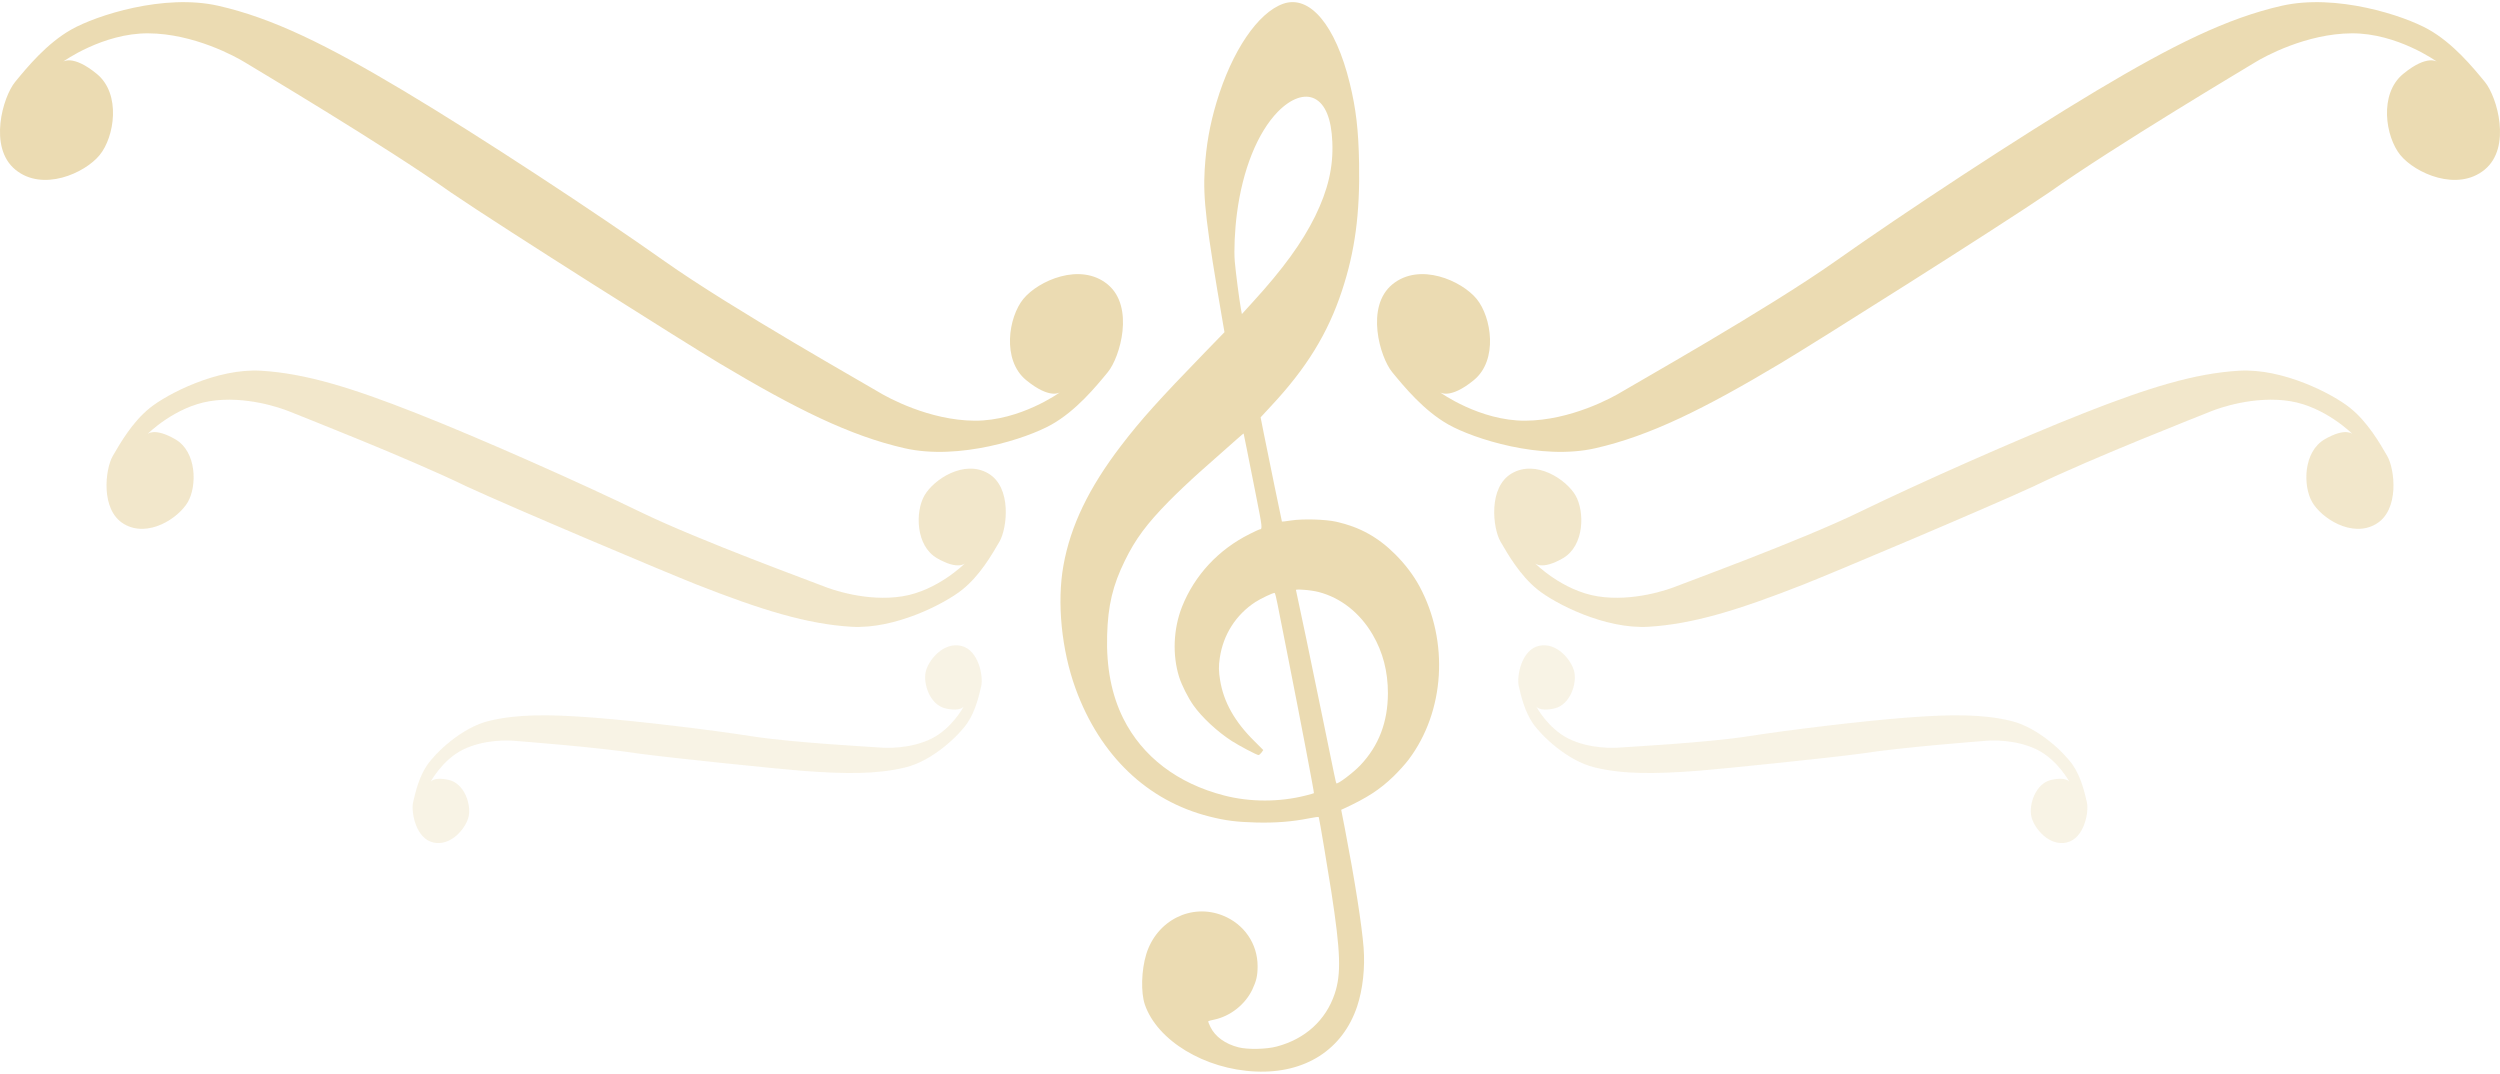 <?xml version="1.0" encoding="UTF-8" standalone="no"?>
<!-- Created with Inkscape (http://www.inkscape.org/) -->

<svg
   width="1280"
   height="550"
   viewBox="0 0 1280 550"
   version="1.1"
   id="svg1"
   xml:space="preserve"
   xmlns:xlink="http://www.w3.org/1999/xlink"
   xmlns="http://www.w3.org/2000/svg"
   xmlns:svg="http://www.w3.org/2000/svg"
   xmlns:rdf="http://www.w3.org/1999/02/22-rdf-syntax-ns#"
   xmlns:cc="http://creativecommons.org/ns#"
   xmlns:dc="http://purl.org/dc/elements/1.1/"><title
     id="title5">Emmanuel Ruiz - Logo</title><defs
     id="defs1"><color-profile
       name="sRGB"
       xlink:href="file:///usr/share/color/icc/colord/sRGB.icc"
       id="color-profile2" /></defs><g
     id="layer1"
     transform="matrix(1.369,0,0,1.369,-44.61,-409.61)"><path
       d="m 512.486,300.612 c -9.472,3.345 -19.163,17.663 -24.916,36.826 -2.563,8.597 -3.876,16.037 -4.439,25.197 -0.656,10.91 0.531,20.852 6.846,57.584 l 0.563,3.22 -7.346,7.565 c -17.225,17.757 -23.946,25.228 -31.356,34.919 -12.067,15.787 -18.882,29.949 -21.539,44.798 -2.47,13.786 -0.719,31.512 4.533,45.986 9.128,25.072 26.854,42.016 50.019,47.862 6.002,1.532 10.191,2.063 17.507,2.251 7.315,0.188 13.536,-0.313 19.82,-1.563 2.345,-0.469 3.564,-0.625 3.626,-0.406 0.281,0.875 3.439,19.82 4.689,27.854 3.47,22.54 3.751,30.762 1.25,38.202 -3.314,9.879 -11.035,16.881 -21.664,19.695 -3.876,1.032 -10.785,1.188 -14.255,0.313 -4.971,-1.25 -8.753,-3.97 -10.535,-7.597 -0.563,-1.094 -0.907,-2.095 -0.813,-2.188 0.094,-0.094 1.094,-0.375 2.251,-0.594 6.002,-1.282 11.536,-5.627 14.224,-11.254 1.501,-3.189 1.97,-5.158 1.97,-8.722 0,-8.409 -5.033,-15.756 -13.005,-18.945 -11.786,-4.721 -24.759,1.844 -28.636,14.443 -1.844,6.034 -2.063,14.318 -0.531,18.851 4.627,13.474 22.383,24.228 41.453,25.041 18.507,0.813 32.543,-8.191 37.952,-24.384 2.095,-6.315 3.001,-14.38 2.407,-21.946 -0.656,-8.441 -3.314,-25.385 -7.003,-44.517 l -1.376,-7.034 0.969,-0.438 c 8.785,-4.064 13.443,-7.096 18.569,-12.036 1.969,-1.907 4.533,-4.752 5.69,-6.315 13.536,-17.975 15.162,-44.173 4.064,-64.774 -2.251,-4.158 -5.346,-8.253 -9.066,-11.973 -6.409,-6.409 -13.286,-10.223 -22.04,-12.192 -3.97,-0.907 -12.567,-1.157 -17.006,-0.469 -1.782,0.281 -3.282,0.469 -3.345,0.406 -0.062,-0.062 -4.971,-23.946 -6.846,-33.294 l -1.125,-5.69 3.845,-4.158 c 13.317,-14.224 21.32,-27.26 26.572,-43.172 4.877,-14.756 6.753,-28.792 6.409,-47.705 -0.219,-12.442 -1.157,-20.445 -3.501,-29.98 -5.314,-21.664 -14.943,-33.137 -24.884,-29.667 z m 11.817,35.513 c 3.97,2.032 6.221,7.534 6.565,16.162 0.406,9.41 -1.594,17.913 -6.44,27.823 -4.846,9.816 -11.973,19.664 -23.259,32.012 l -4.127,4.533 -0.375,-2.032 c -0.625,-3.439 -1.938,-13.693 -2.282,-17.632 -0.344,-4.158 0,-11.848 0.813,-17.975 2.126,-16.381 7.69,-30.199 15.287,-38.014 4.908,-5.002 10.004,-6.815 13.818,-4.877 z m -25.572,130.268 c 0.563,2.751 2.126,10.692 3.501,17.632 2.532,12.724 2.563,13.13 1.438,13.161 -0.156,0 -1.813,0.782 -3.689,1.719 -11.692,5.815 -20.633,15.443 -25.322,27.229 -3.251,8.253 -3.658,18.101 -1.063,26.322 0.969,3.032 3.345,7.753 5.346,10.566 3.189,4.502 8.941,9.847 14.38,13.349 2.72,1.751 9.316,5.221 9.941,5.221 0.25,0 0.75,-0.438 1.125,-0.938 l 0.656,-0.938 -3.376,-3.376 c -7.315,-7.221 -11.442,-14.599 -12.755,-22.665 -0.563,-3.408 -0.594,-5.408 -0.125,-8.441 1.282,-8.691 6.034,-16.131 13.318,-20.883 2.001,-1.282 6.44,-3.408 7.19,-3.408 0.156,0 0.656,1.938 1.094,4.283 0.469,2.376 2.313,11.754 4.127,20.883 4.377,22.133 9.629,49.612 9.472,49.737 -0.063,0.094 -1.438,0.469 -3.064,0.875 -9.816,2.501 -20.82,2.501 -30.48,0 -17.475,-4.502 -30.605,-14.505 -37.764,-28.823 -4.377,-8.785 -6.377,-19.101 -6.034,-31.168 0.313,-11.129 2.126,-18.663 6.627,-27.823 3.939,-8.066 8.128,-13.724 16.412,-22.165 2.845,-2.907 8.034,-7.815 11.536,-10.942 14.662,-13.005 16.412,-14.537 16.475,-14.474 0.031,0.031 0.5,2.313 1.032,5.064 z m 26.979,54.208 c 8.316,2.157 15.475,7.784 20.258,15.975 3.814,6.534 5.69,13.755 5.69,21.883 -0.031,10.785 -3.376,19.601 -10.316,26.948 -2.626,2.751 -8.503,7.221 -8.972,6.753 -0.156,-0.156 -0.688,-2.72 -4.971,-23.696 -3.595,-17.632 -9.816,-47.455 -10.066,-48.268 -0.188,-0.563 -0.063,-0.594 2.876,-0.406 1.719,0.094 4.189,0.469 5.502,0.813 z"
       id="path1"
       style="fill:#ebdbb2;stroke:none;stroke-width:0.031" /></g><g
     id="layer2"
     style="fill:#ebdbb2;fill-opacity:1"
     transform="matrix(1.369,0,0,1.369,-44.61,-354.79)"><path
       id="path1873"
       style="fill:#ebdbb2;fill-opacity:1;fill-rule:evenodd;stroke:none;stroke-width:1.1px;stroke-linecap:butt;stroke-linejoin:miter;stroke-opacity:1"
       d="m 201.474,331.31 c -25.198,-17.835 -73.69,-46.606 -77.227,-48.797 -3.537,-2.191 -19.231,-10.804 -36.235,-10.887 -17.003,-0.084 -31.779,10.553 -31.779,10.553 -0.174,0.213 3.428,-2.877 12.567,4.623 9.139,7.5 6.619,23.571 1.038,30.372 -5.581,6.801 -21.299,13.818 -31.501,5.446 -10.201,-8.372 -4.64,-27.282 -0.105,-32.808 4.535,-5.526 11.86,-14.452 21.115,-19.661 9.254,-5.209 34.521,-13.46 54.902,-8.826 20.382,4.635 40.61,14.656 69.253,31.761 28.642,17.105 72.396,45.9 97.594,63.734 25.198,17.834 76.282,46.599 79.818,48.79 3.537,2.191 19.231,10.804 36.235,10.887 17.003,0.084 31.779,-10.553 31.779,-10.553 0.174,-0.213 -3.428,2.877 -12.567,-4.623 -9.139,-7.5 -6.619,-23.571 -1.038,-30.372 5.581,-6.801 21.299,-13.818 31.501,-5.446 10.201,8.372 4.64,27.282 0.105,32.808 -4.535,5.526 -11.86,14.452 -21.115,19.661 -9.254,5.209 -34.521,13.46 -54.902,8.826 -20.382,-4.635 -40.61,-14.656 -69.253,-31.761 -12.886,-7.695 -80.088,-50.078 -100.186,-63.727 z" /><path
       id="path5"
       style="fill:#ebdbb2;fill-opacity:0.67;fill-rule:evenodd;stroke:none;stroke-width:0.867px;stroke-linecap:butt;stroke-linejoin:miter;stroke-opacity:1"
       d="m 206.995,441.043 c -21.876,-10.636 -63.265,-26.789 -66.296,-28.039 -3.03,-1.25 -16.336,-5.934 -29.567,-3.82 -13.23,2.114 -23.354,12.278 -23.354,12.278 -0.108,0.188 2.297,-2.676 10.363,1.983 8.066,4.66 8.167,17.477 4.7,23.48 -3.468,6.003 -14.788,13.473 -23.792,8.272 -9.004,-5.201 -7.105,-20.616 -4.287,-25.493 2.817,-4.877 7.369,-12.756 13.896,-17.992 6.527,-5.236 25.113,-14.889 41.553,-13.899 16.44,0.991 33.452,6.189 57.912,15.816 24.461,9.627 62.169,26.406 84.045,37.041 21.876,10.636 65.279,26.451 68.309,27.701 3.031,1.25 16.336,5.934 29.567,3.82 13.23,-2.114 23.354,-12.278 23.354,-12.278 0.108,-0.188 -2.297,2.676 -10.363,-1.983 -8.066,-4.66 -8.167,-17.477 -4.7,-23.48 3.468,-6.003 14.788,-13.473 23.792,-8.272 9.004,5.201 7.105,20.616 4.287,25.493 -2.817,4.877 -7.369,12.756 -13.896,17.992 -6.527,5.236 -25.113,14.889 -41.553,13.899 -16.44,-0.991 -33.452,-6.189 -57.912,-15.816 -11.004,-4.331 -68.684,-28.668 -86.059,-36.704 z" /><path
       id="path6"
       style="fill:#ebdbb2;fill-opacity:0.33;fill-rule:evenodd;stroke:none;stroke-width:0.564px;stroke-linecap:butt;stroke-linejoin:miter;stroke-opacity:1"
       d="m 271.535,541.002 c -15.644,-2.439 -44.483,-4.585 -46.607,-4.784 -2.124,-0.199 -11.299,-0.572 -19.127,3.271 -7.828,3.843 -12.187,12.101 -12.187,12.101 -0.032,0.137 0.918,-2.104 6.827,-0.745 5.909,1.359 8.42,9.315 7.409,13.712 -1.011,4.397 -6.628,11.208 -13.224,9.692 -6.596,-1.517 -8.359,-11.471 -7.537,-15.044 0.821,-3.573 2.148,-9.345 5.21,-13.849 3.061,-4.505 12.782,-14.062 23.201,-16.585 10.419,-2.524 21.997,-2.539 39.056,-1.221 17.059,1.318 43.727,4.556 59.371,6.995 15.644,2.439 45.671,3.99 47.796,4.189 2.124,0.199 11.299,0.572 19.127,-3.271 7.828,-3.843 12.187,-12.101 12.187,-12.101 0.032,-0.137 -0.918,2.104 -6.827,0.745 -5.909,-1.359 -8.42,-9.315 -7.409,-13.712 1.011,-4.397 6.628,-11.208 13.224,-9.692 6.596,1.517 8.359,11.471 7.537,15.044 -0.821,3.573 -2.148,9.345 -5.21,13.849 -3.061,4.505 -12.782,14.062 -23.201,16.585 -10.419,2.524 -21.997,2.539 -39.056,1.221 -7.675,-0.593 -48.214,-4.719 -60.559,-6.4 z" /></g><g
     id="g12"
     style="fill:#ebdbb2;fill-opacity:1"
     transform="matrix(-1.369,0,0,1.369,1324.61,-354.79)"><path
       id="path10"
       style="fill:#ebdbb2;fill-opacity:1;fill-rule:evenodd;stroke:none;stroke-width:1.1px;stroke-linecap:butt;stroke-linejoin:miter;stroke-opacity:1"
       d="m 201.474,331.31 c -25.198,-17.835 -73.69,-46.606 -77.227,-48.797 -3.537,-2.191 -19.231,-10.804 -36.235,-10.887 -17.003,-0.084 -31.779,10.553 -31.779,10.553 -0.174,0.213 3.428,-2.877 12.567,4.623 9.139,7.5 6.619,23.571 1.038,30.372 -5.581,6.801 -21.299,13.818 -31.501,5.446 -10.201,-8.372 -4.64,-27.282 -0.105,-32.808 4.535,-5.526 11.86,-14.452 21.115,-19.661 9.254,-5.209 34.521,-13.46 54.902,-8.826 20.382,4.635 40.61,14.656 69.253,31.761 28.642,17.105 72.396,45.9 97.594,63.734 25.198,17.834 76.282,46.599 79.818,48.79 3.537,2.191 19.231,10.804 36.235,10.887 17.003,0.084 31.779,-10.553 31.779,-10.553 0.174,-0.213 -3.428,2.877 -12.567,-4.623 -9.139,-7.5 -6.619,-23.571 -1.038,-30.372 5.581,-6.801 21.299,-13.818 31.501,-5.446 10.201,8.372 4.64,27.282 0.105,32.808 -4.535,5.526 -11.86,14.452 -21.115,19.661 -9.254,5.209 -34.521,13.46 -54.902,8.826 -20.382,-4.635 -40.61,-14.656 -69.253,-31.761 -12.886,-7.695 -80.088,-50.078 -100.186,-63.727 z" /><path
       id="path11"
       style="fill:#ebdbb2;fill-opacity:0.67;fill-rule:evenodd;stroke:none;stroke-width:0.867px;stroke-linecap:butt;stroke-linejoin:miter;stroke-opacity:1"
       d="m 206.995,441.043 c -21.876,-10.636 -63.265,-26.789 -66.296,-28.039 -3.03,-1.25 -16.336,-5.934 -29.567,-3.82 -13.23,2.114 -23.354,12.278 -23.354,12.278 -0.108,0.188 2.297,-2.676 10.363,1.983 8.066,4.66 8.167,17.477 4.7,23.48 -3.468,6.003 -14.788,13.473 -23.792,8.272 -9.004,-5.201 -7.105,-20.616 -4.287,-25.493 2.817,-4.877 7.369,-12.756 13.896,-17.992 6.527,-5.236 25.113,-14.889 41.553,-13.899 16.44,0.991 33.452,6.189 57.912,15.816 24.461,9.627 62.169,26.406 84.045,37.041 21.876,10.636 65.279,26.451 68.309,27.701 3.031,1.25 16.336,5.934 29.567,3.82 13.23,-2.114 23.354,-12.278 23.354,-12.278 0.108,-0.188 -2.297,2.676 -10.363,-1.983 -8.066,-4.66 -8.167,-17.477 -4.7,-23.48 3.468,-6.003 14.788,-13.473 23.792,-8.272 9.004,5.201 7.105,20.616 4.287,25.493 -2.817,4.877 -7.369,12.756 -13.896,17.992 -6.527,5.236 -25.113,14.889 -41.553,13.899 -16.44,-0.991 -33.452,-6.189 -57.912,-15.816 -11.004,-4.331 -68.684,-28.668 -86.059,-36.704 z" /><path
       id="path12"
       style="fill:#ebdbb2;fill-opacity:0.33;fill-rule:evenodd;stroke:none;stroke-width:0.564px;stroke-linecap:butt;stroke-linejoin:miter;stroke-opacity:1"
       d="m 271.535,541.002 c -15.644,-2.439 -44.483,-4.585 -46.607,-4.784 -2.124,-0.199 -11.299,-0.572 -19.127,3.271 -7.828,3.843 -12.187,12.101 -12.187,12.101 -0.032,0.137 0.918,-2.104 6.827,-0.745 5.909,1.359 8.42,9.315 7.409,13.712 -1.011,4.397 -6.628,11.208 -13.224,9.692 -6.596,-1.517 -8.359,-11.471 -7.537,-15.044 0.821,-3.573 2.148,-9.345 5.21,-13.849 3.061,-4.505 12.782,-14.062 23.201,-16.585 10.419,-2.524 21.997,-2.539 39.056,-1.221 17.059,1.318 43.727,4.556 59.371,6.995 15.644,2.439 45.671,3.99 47.796,4.189 2.124,0.199 11.299,0.572 19.127,-3.271 7.828,-3.843 12.187,-12.101 12.187,-12.101 0.032,-0.137 -0.918,2.104 -6.827,0.745 -5.909,-1.359 -8.42,-9.315 -7.409,-13.712 1.011,-4.397 6.628,-11.208 13.224,-9.692 6.596,1.517 8.359,11.471 7.537,15.044 -0.821,3.573 -2.148,9.345 -5.21,13.849 -3.061,4.505 -12.782,14.062 -23.201,16.585 -10.419,2.524 -21.997,2.539 -39.056,1.221 -7.675,-0.593 -48.214,-4.719 -60.559,-6.4 z" /></g></svg>
